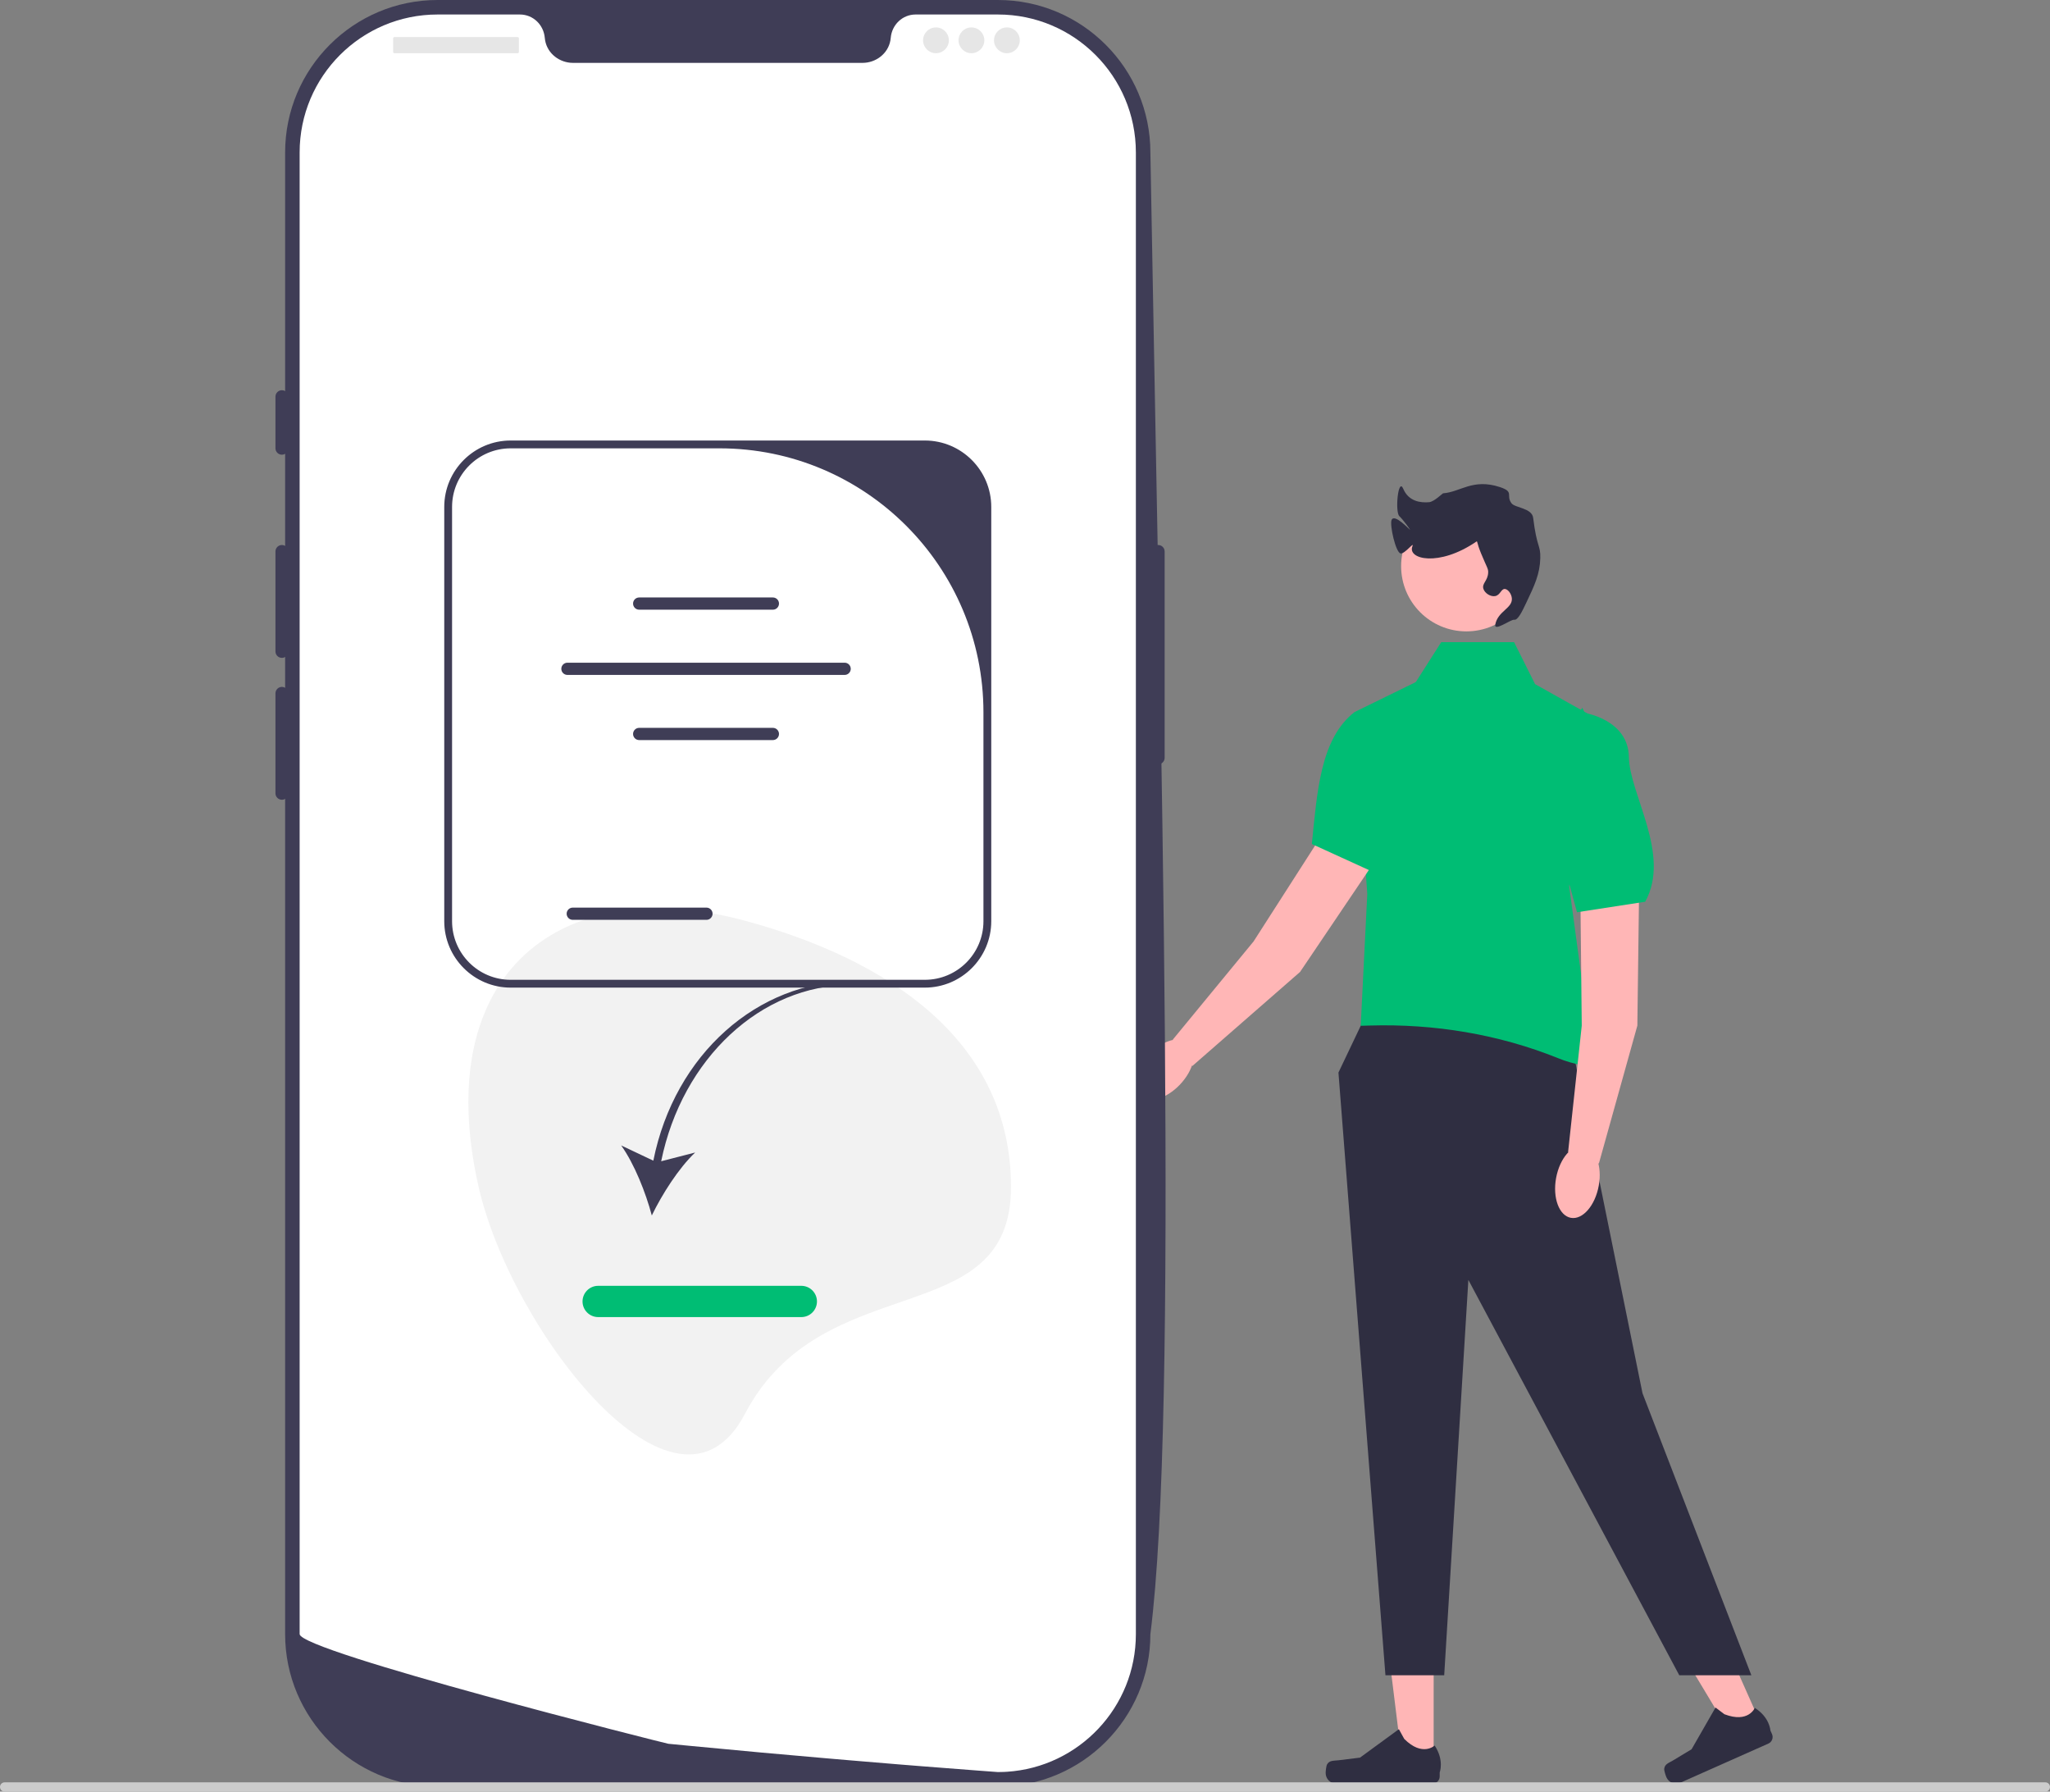 <svg xmlns="http://www.w3.org/2000/svg" width="524.67" height="458.466" viewBox="0 0 524.67 458.466" xmlns:xlink="http://www.w3.org/1999/xlink"><rect x="0" y="0" width="524.67" height="458.466" fill="#808080" stroke="none"/><g><g><polygon points="366.925 451.647 358.968 451.646 355.183 420.955 366.927 420.955 366.925 451.647" fill="#ffb6b6"/><path d="M339.664,451.466h0c-.248,.417-.378,1.764-.378,2.249h0c0,1.491,1.209,2.701,2.701,2.701h24.641c1.017,0,1.842-.825,1.842-1.842v-1.026s1.219-3.083-1.291-6.884c0,0-3.119,2.976-7.78-1.685l-1.374-2.49-9.949,7.276-5.515,.679c-1.206,.148-2.276-.023-2.897,1.022h-0Z" fill="#2f2e41"/></g><g><polygon points="450.921 441.693 443.65 444.925 427.723 418.418 438.454 413.648 450.921 441.693" fill="#ffb6b6"/><path d="M425.937,452.603h0c-.057,.482,.371,1.766,.568,2.209h0c.606,1.363,2.202,1.977,3.565,1.371l22.516-10.01c.93-.413,1.348-1.502,.935-2.432l-.417-.937s-.139-3.313-3.976-5.766c0,0-1.641,3.986-7.794,1.621l-2.267-1.717-6.135,10.691-4.763,2.861c-1.042,.626-2.089,.904-2.232,2.111l-0,0Z" fill="#2f2e41"/></g><polygon points="349.632 259.606 342.558 274.462 354.585 428.684 369.625 428.684 375.808 327.52 429.785 428.684 448.234 428.684 420.377 356.525 401.276 262.435 349.632 259.606" fill="#2f2e41"/><path d="M387.512,164.331h-18.654l-6.842,10.735-15.432,7.38,3.355,46.295-1.683,33.755,2.306-.067c16.463-.48,32.919,2.197,48.197,8.349,3.92,1.578,8.028,2.459,11.566,1.574,0,0-1.342-5.368-2.684-6.709s-2.013-2.451-1.342-3.239,2.013-1.458,.671-2.8-1.342-3.032-1.342-3.032l-4.026-29.844,8.051-42.27-16.774-9.393-5.368-10.735Z" fill="#00bd74"/><polygon points="419.567 222.858 419.059 262.452 409.207 297.747 401.332 294.81 404.829 262.458 404.369 218.678 419.567 222.858" fill="#ffb6b6"/><ellipse cx="403.717" cy="302.445" rx="9.341" ry="5.546" transform="translate(33.846 645.456) rotate(-79.681)" fill="#ffb6b6"/><path d="M405.627,182.446s11.116,1.722,11.261,11.261,10.88,24.97,4.171,37.047l-17.445,2.684-9.393-34.218,10.735-18.116" fill="#00bd74"/><polygon points="354.891 215.886 332.74 248.707 305.136 272.807 300.164 266.03 320.84 240.903 344.48 204.05 354.891 215.886" fill="#ffb6b6"/><ellipse cx="297.968" cy="273.722" rx="9.341" ry="5.546" transform="translate(-105.738 300.741) rotate(-46.4)" fill="#ffb6b6"/><path d="M365.413,174.452s8.347,7.539,3.235,15.593-4.606,26.846-16.842,33.26l-16.056-7.329c1.353-13.231,2.142-26.95,10.924-33.761l18.915-9.254" fill="#00bd74"/><g><circle cx="375.29" cy="144.874" r="16.692" fill="#ffb6b6"/><path d="M387.549,158.589c.919,.157,1.999-2.072,3.03-4.242,2.159-4.544,3.532-7.432,3.636-11.515,.089-3.48-.878-2.566-1.818-10.303-.31-2.552-4.669-2.547-5.557-3.758-1.499-2.047,.801-2.891-2.928-4.12-6.984-2.303-10.142,1.275-14.578,1.583-.112,.008-2.311,2.158-3.539,2.269-2.152,.195-5.255-.14-6.647-3.418-1.301-3.065-2.163,5.892-1,7,.987,.941,2.69,3.303,2.734,3.475,.049,.194-4.05-4.346-4.734-2.475-.492,1.347,1.058,8.275,2.31,8.535,1.047,.218,3.608-3.234,3.03-1.818-1.34,3.283,6.717,5.377,16.363-1.212,.342-.234,.019,.139,1.212,3.03,1.505,3.646,1.844,3.844,1.818,4.848-.057,2.174-1.689,2.814-1.212,4.242,.386,1.157,1.897,2.052,3.03,1.818,1.279-.264,1.498-1.846,2.424-1.818,.793,.024,1.734,1.219,1.818,2.424,.177,2.54-3.583,3.238-4.242,6.666-.372,1.935,4.003-1.356,4.848-1.212Z" fill="#2f2e41"/></g></g><g><path d="M255.412,457.176H111.987c-21.512,0-39.013-17.501-39.013-39.014V39.013C72.974,17.501,90.475,0,111.987,0H255.412c21.512,0,39.013,17.501,39.013,39.013,2.67,152.255,7.223,322.756,0,379.149,0,21.512-17.501,39.014-39.013,39.014Z" fill="#3f3d56"/><path d="M296.425,139.464c-.91,0-1.65,.74-1.65,1.65v52.815c0,.91,.74,1.65,1.65,1.65s1.65-.74,1.65-1.65v-52.815c0-.91-.74-1.65-1.65-1.65Z" fill="#3f3d56"/><path d="M290.712,39.014V418.156c0,18.724-14.573,34.041-33.001,35.229h-.008c-.272,.017-.545,.033-.825,.041-.487,.025-.974,.033-1.469,.033,0,0-1.816-.132-5.133-.38-3.35-.248-8.227-.619-14.309-1.106-1.824-.14-3.747-.297-5.777-.462-4.044-.33-8.483-.693-13.245-1.106-1.898-.157-3.862-.33-5.867-.503-10.249-.883-21.728-1.915-33.834-3.086-2.047-.19-4.11-.388-6.189-.594-.545-.058-94.366-23.643-94.366-28.066V39.014c0-19.5,15.803-35.303,35.303-35.303h21.076c3.367,0,6.074,2.624,6.363,5.983,.025,.223,.05,.446,.091,.668,.611,3.375,3.705,5.727,7.138,5.727h74.082c3.433,0,6.528-2.352,7.138-5.727,.041-.223,.066-.446,.091-.668,.289-3.359,2.996-5.983,6.362-5.983h21.076c19.5,0,35.303,15.803,35.303,35.303Z" fill="#fff"/><path d="M72.149,99.853c-.91,0-1.65,.74-1.65,1.65v13.204c0,.91,.74,1.65,1.65,1.65s1.65-.74,1.65-1.65v-13.204c0-.91-.74-1.65-1.65-1.65Z" fill="#3f3d56"/><path d="M72.149,139.464c-.91,0-1.65,.74-1.65,1.65v25.582c0,.91,.74,1.65,1.65,1.65s1.65-.74,1.65-1.65v-25.582c0-.91-.74-1.65-1.65-1.65Z" fill="#3f3d56"/><path d="M72.149,175.773c-.91,0-1.65,.74-1.65,1.65v25.582c0,.91,.74,1.65,1.65,1.65s1.65-.74,1.65-1.65v-25.582c0-.91-.74-1.65-1.65-1.65Z" fill="#3f3d56"/><rect x="100.619" y="9.49" width="32.184" height="4.126" rx=".31" ry=".31" fill="#e6e6e6"/><circle cx="239.548" cy="10.315" r="3.301" fill="#e6e6e6"/><circle cx="248.625" cy="10.315" r="3.301" fill="#e6e6e6"/><circle cx="257.703" cy="10.315" r="3.301" fill="#e6e6e6"/></g><path d="M258.752,303.725c0-37.625-31.801-58.323-68.127-68.127-46.573-12.569-80.682,12.865-68.127,68.127,8.336,36.69,50.648,91.446,68.127,58.127,20-38.127,68.127-20.501,68.127-58.127Z" fill="#f2f2f2"/><path d="M0,457.276c0,.66,.53,1.19,1.19,1.19H523.48c.66,0,1.19-.53,1.19-1.19,0-.66-.53-1.19-1.19-1.19H1.19c-.66,0-1.19,.53-1.19,1.19Z" fill="#ccc"/><g><path d="M167.211,297.009l-8.23-3.899c3.376,4.711,6.284,12.068,7.841,17.922,2.637-5.453,6.887-12.126,11.094-16.112l-8.698,2.238c5.36-26.268,25.519-45.126,48.604-45.126l.327-.949c-24.113,0-45.466,18.596-50.938,45.925Z" fill="#3f3d56"/><path d="M205.09,337.033h-52c-2.206,0-4-1.794-4-4s1.794-4,4-4h52c2.206,0,4,1.794,4,4s-1.794,4-4,4Z" fill="#00bd74"/></g><g><path d="M253.7,129.725v106c0,9.374-7.626,17-17,17h-106c-9.374,0-17-7.626-17-17v-106c0-9.374,7.626-17,17-17h106c9.374,0,17,7.626,17,17Zm-17,121c8.284,0,15-6.716,15-15v-53.441c0-37.312-30.247-67.559-67.559-67.559h-53.441c-8.284,0-15,6.716-15,15v106c0,8.284,6.716,15,15,15h106Z" fill="#3f3d56"/><g><path d="M197.81,156.017h-34.221c-.863,0-1.565-.702-1.565-1.565s.702-1.564,1.565-1.564h34.221c.863,0,1.564,.702,1.564,1.564s-.702,1.565-1.564,1.565Z" fill="#3f3d56"/><path d="M197.81,189.381h-34.221c-.863,0-1.565-.702-1.565-1.565s.702-1.564,1.565-1.564h34.221c.863,0,1.564,.702,1.564,1.564s-.702,1.565-1.564,1.565Z" fill="#3f3d56"/><path d="M180.81,235.381h-34.221c-.863,0-1.565-.702-1.565-1.565s.702-1.564,1.565-1.564h34.221c.863,0,1.564,.702,1.564,1.564s-.702,1.565-1.564,1.565Z" fill="#3f3d56"/><path d="M216.174,172.71h-70.947c-.863,0-1.565-.702-1.565-1.565s.702-1.564,1.565-1.564h70.947c.863,0,1.564,.702,1.564,1.564,0,.863-.702,1.565-1.564,1.565Z" fill="#3f3d56"/></g></g></svg>